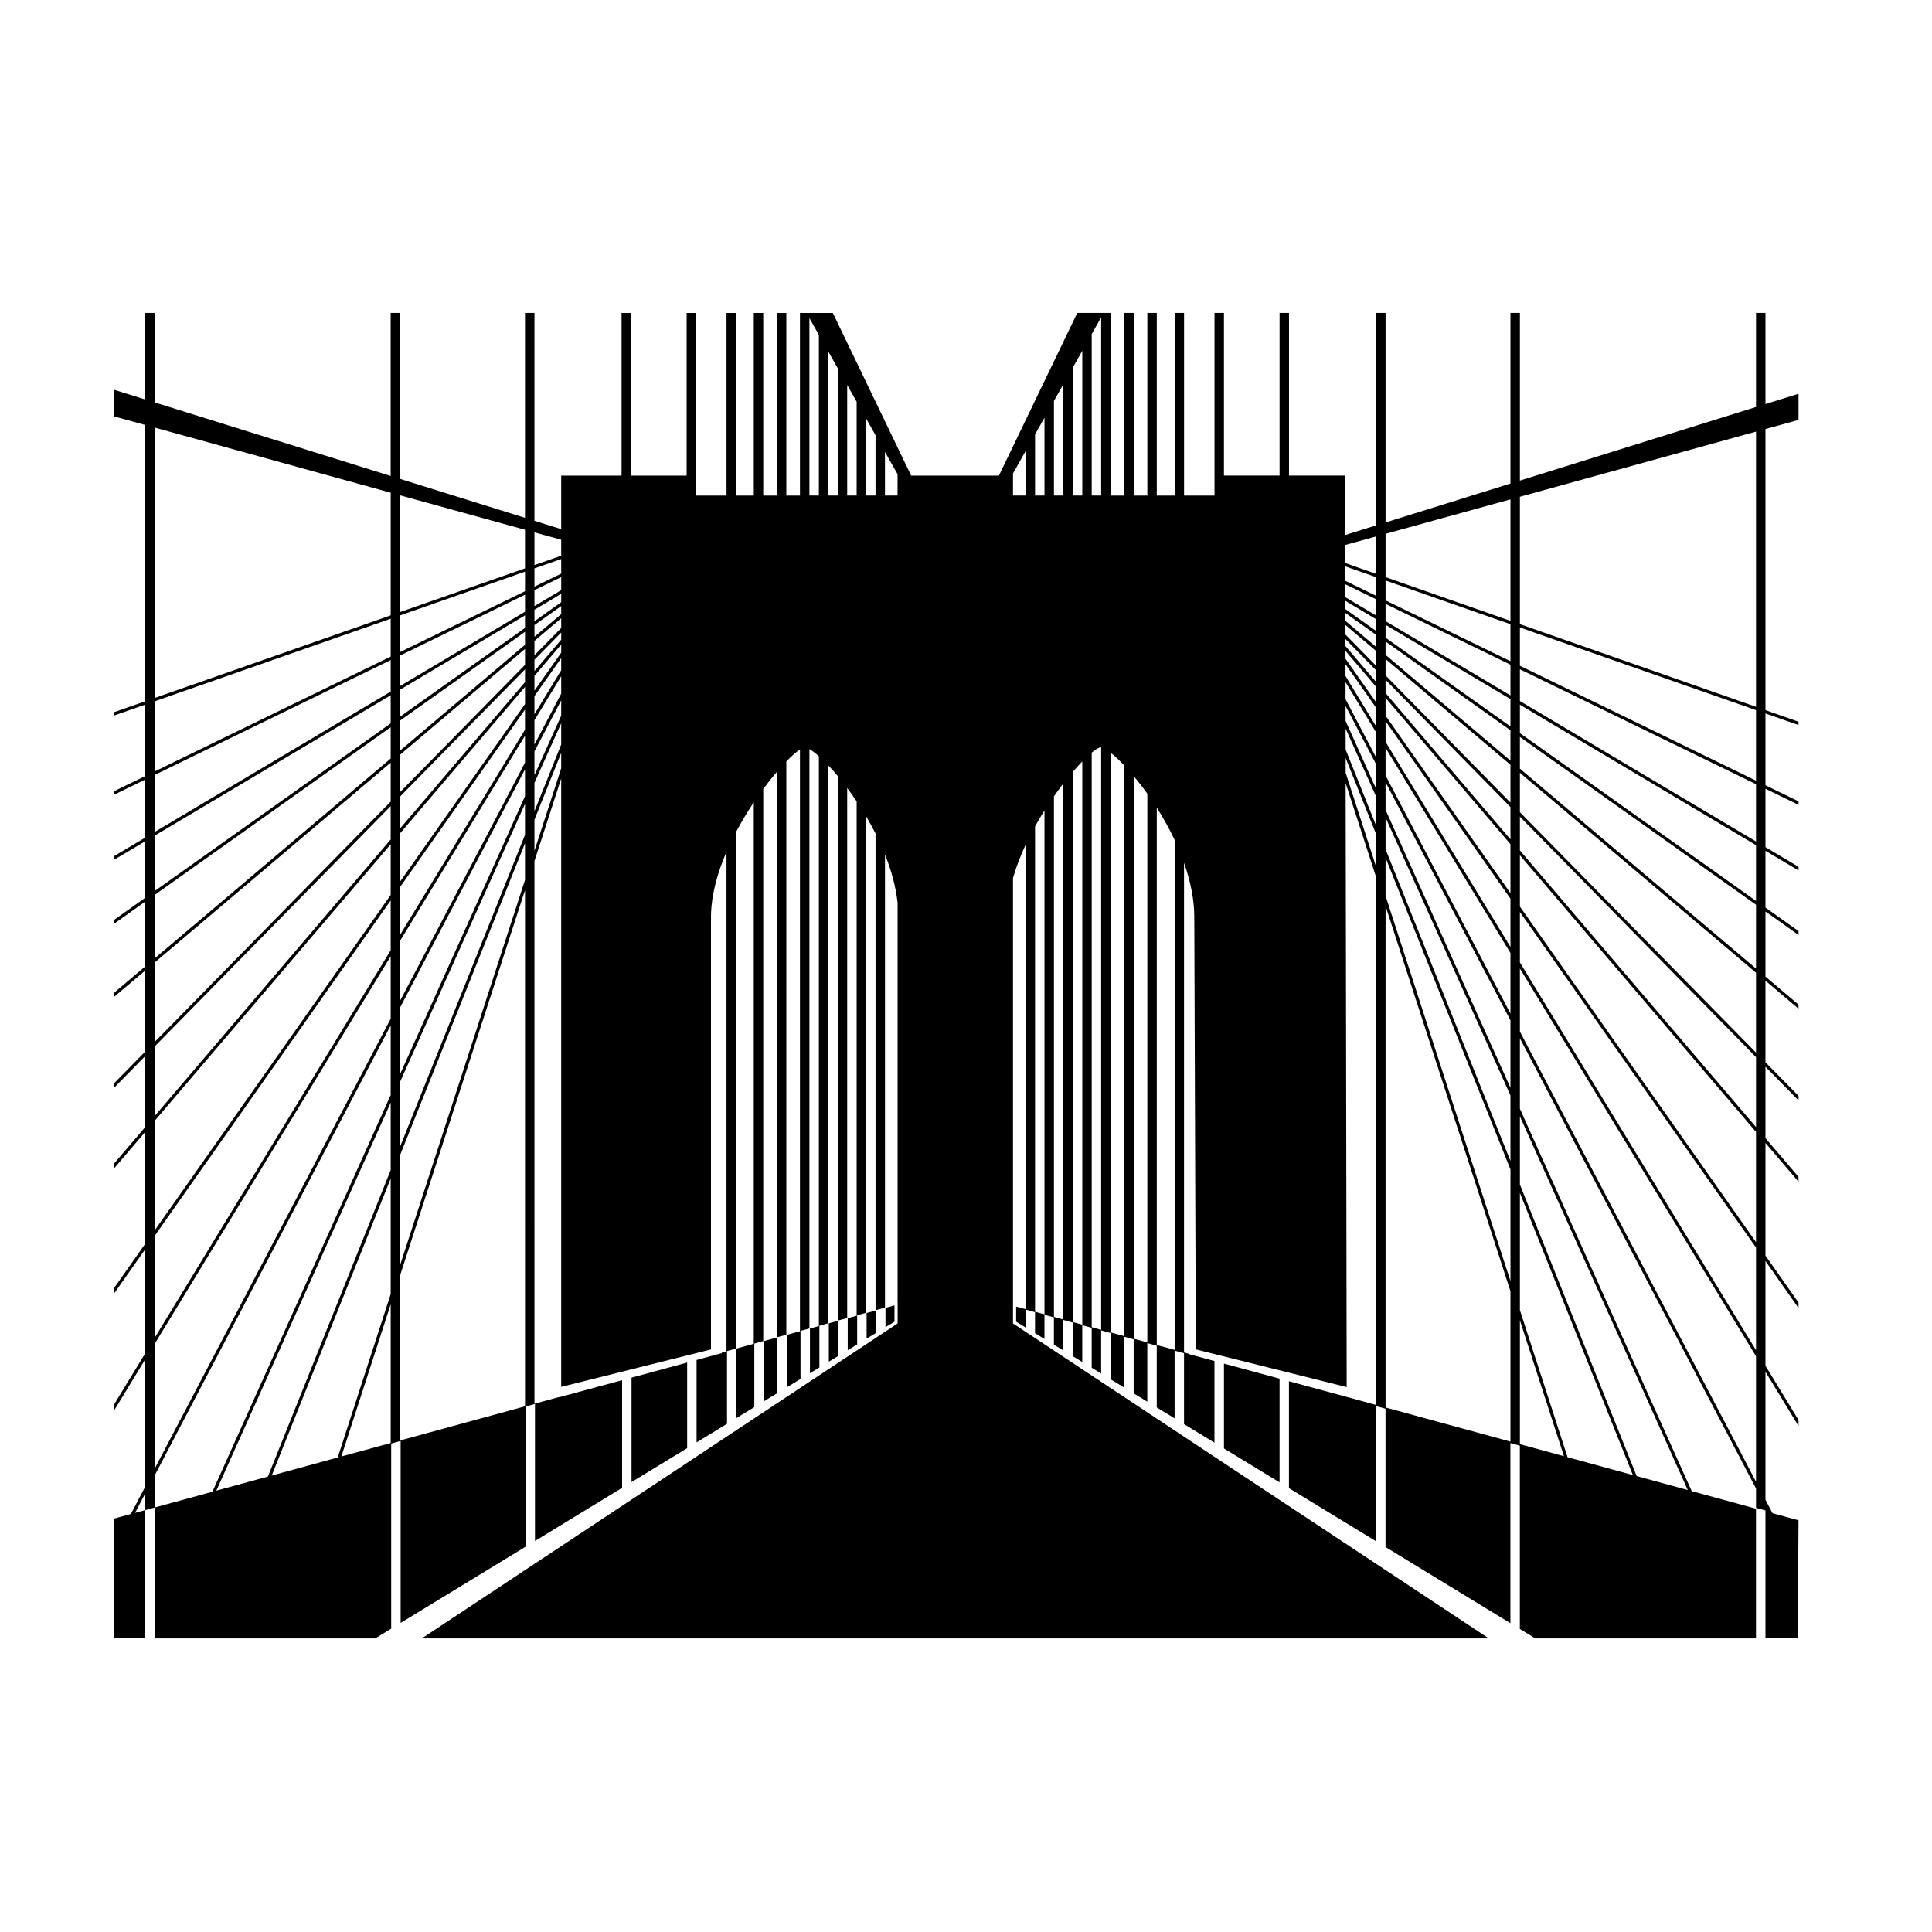 <svg xmlns="http://www.w3.org/2000/svg" xmlns:xlink="http://www.w3.org/1999/xlink" version="1.1" id="Layer_1" x="0px" y="0px" width="100px" height="100px" viewBox="0 0 100 100" enable-background="new 0 0 100 100" xml:space="preserve">
<g>
	<polygon points="45.833,67.696 45.833,68.693 46.298,68.41 46.298,67.568  "/>
	<polygon points="66.23,76.727 66.23,71.359 63.352,70.58 63.352,74.971  "/>
	<path d="M93.091,21.735v-1.354l-1.711,0.533v-4.717h-0.488v4.869L78.67,24.875v-8.677h-0.489v8.83l-6.464,2.014V16.197h-0.489   v10.996l-1.597,0.498l-0.006-3.074h-2.906v-8.419H66.23v8.419h-2.879v-8.419h-0.489v9.452h-1.575v-9.452h-0.488v9.452h-0.924   v-9.452h-0.489v9.452H58.68v-9.452H58.19v9.452h-0.706v-9.452h-1.724l-2.669,5.54h-0.007v0.015l-1.38,2.865h-4.542l-4.055-8.419   h-1.701v9.452H40.7v-9.452h-0.489v9.452h-0.706v-9.452h-0.489v9.452h-0.923v-9.452h-0.489v9.452h-1.575v-9.452H35.54v8.419h-2.879   v-8.419h-0.489v8.419h-3.124v2.77l-1.385-0.432V16.197h-0.489v10.605l-6.464-2.014v-8.591h-0.489v8.438L8,20.828v-4.63H7.511v4.478   l-1.603-0.5v1.377l1.603,0.442V36.3l-1.603,0.561v0.173l1.603-0.561v3.699l-1.603,0.78v0.181l1.603-0.78v3.006l-1.603,0.953v0.189   l1.603-0.953v2.925l-1.603,1.139v0.2l1.603-1.139v3.353l-1.603,1.356v0.214l1.603-1.357v4.196l-1.603,1.632v0.232l1.603-1.631   v3.675l-1.603,1.878v0.251l1.603-1.878v5.793l-1.603,2.277v0.283l1.603-2.277v5.389L5.908,72.69v0.313l1.603-2.632v6.588   l-0.736,1.404l-0.866,0.236v6.202h1.603v-6.638L8,78.031v6.771h0h11.424l0.824-0.503v-9.581l0.489-0.135v9.418l6.464-3.943v-7.254   l0.489-0.135v7.091l4.509-2.75v-5.572l-3.25,0.881l-0.003-0.011l-1.283,0.35V44.565l1.385-4.271v31.491l7.752-1.938V47.641h0.004   c-0.001-0.052-0.004-0.104-0.004-0.156c0-1.11,0.323-2.281,0.803-3.393v25.851l-0.243,0.066l0.008,0.028l-1.313,0.355v4.265   l1.575-0.961v-3.764l0.462-0.128v-26.73c0.288-0.545,0.603-1.065,0.923-1.544v28.026l-0.896,0.245v3.596l0.924-0.562v-3.292   l0.462-0.127V40.839c0.242-0.326,0.48-0.625,0.706-0.889v29.281l-0.679,0.186v3.12l0.706-0.431v-2.892l0.462-0.127V39.413   c0.283-0.291,0.526-0.504,0.706-0.622v30.114l-0.679,0.186v2.718l0.707-0.432v-2.49l0.462-0.127V38.774   c0.134,0.076,0.299,0.198,0.489,0.366v29.498l-0.462,0.126v2.315l0.489-0.298v-2.164l0.462-0.127V39.618   c0.156,0.165,0.32,0.35,0.489,0.551v28.202L42.9,68.497v1.985l0.489-0.298v-1.837l0.462-0.127V40.787   c0.163,0.217,0.327,0.446,0.489,0.688v26.628l-0.462,0.127v1.656l0.489-0.299v-1.509l0.462-0.128v-25.7   c0.17,0.287,0.334,0.585,0.489,0.892v24.694l-0.462,0.126v1.327l0.489-0.298V67.81l0.462-0.127V44.226   c0.323,0.812,0.56,1.659,0.652,2.503v20.665h0.003v1.113H46.45l0,0.001L21.834,84.803h55.227L52.443,68.508l0.001-0.001h-0.012   v-0.923v-0.19V45.448c0.167-0.581,0.392-1.159,0.652-1.718v24.033l-0.489-0.134v0.781l0.489,0.298v-0.925l0.489,0.135v1.088   l0.488,0.299v-1.252l0.489,0.135v1.415L55.04,69.9v-1.578l0.489,0.135v1.742l0.489,0.298v-1.906l0.488,0.135v2.069l0.489,0.299   V68.86l0.488,0.135v2.396l0.706,0.431v-2.633l0.489,0.135v2.797l0.706,0.431v-3.033l0.489,0.135v3.196l0.924,0.563v-3.506   l0.488,0.135v3.669l1.575,0.961v-4.225l-1.341-0.363l0.005-0.016l-0.239-0.065V44.659c0.326,0.924,0.532,1.885,0.532,2.827   c0,0.052-0.003,0.104-0.004,0.156h0.004l0.078,22.201l7.809,1.953l-0.054-31.261l1.575,4.858v27.326l-1.521-0.415v-0.001   l-2.988-0.81v5.532l4.509,2.75v-6.995l0.489,0.134v7.16l6.464,3.942v-9.322l0.489,0.135v9.486l0.801,0.488h11.341h0.08v-6.714   l-3.327-0.909L78.67,57.389v-3.644l12.222,23.3v1.003l0.488,0.133v6.622l0,0l1.671-0.041l0.04-6.072l-1.346-0.368l-0.365-0.694   v-6.624l1.711,2.81v-0.313l-1.711-2.81v-5.419l1.711,2.432v-0.283l-1.711-2.432V59.16l1.711,2.005v-0.251L91.38,58.91v-3.696   l1.711,1.742v-0.232l-1.711-1.742v-4.22l1.711,1.449v-0.214l-1.711-1.448v-3.371l1.711,1.215v-0.2l-1.711-1.216v-2.941l1.711,1.018   v-0.189l-1.711-1.018v-3.021l1.711,0.833v-0.181l-1.711-0.833v-3.717l1.711,0.599v-0.172l-1.711-0.599V22.207L93.091,21.735z    M7.511,78.163l-0.521,0.143l0.521-0.995V78.163z M20.222,74.691l-2.554,0.697l2.554-7.875V74.691z M20.222,66.985l-2.742,8.454   l-3.416,0.934l6.158-15.37V66.985z M20.222,60.565l-6.354,15.861l-2.67,0.729l9.024-20.08V60.565z M20.222,56.679l-9.228,20.533   L8,78.029v-1.65l12.222-23.301V56.679z M20.222,52.728L8,76.028v-6.459l12.222-20.07V52.728z M20.222,49.186L8,69.256v-5.28   l12.222-17.368V49.186z M20.222,46.324L8,63.692v-5.671l12.222-14.319V46.324z M20.222,43.451L8,57.771V54.17l12.222-12.445V43.451   z M20.222,41.492L8,53.938v-4.113l12.222-10.349V41.492z M20.222,39.262L8,49.611v-3.285l12.222-8.684V39.262z M20.222,37.442   L8,46.125v-2.868l12.222-7.27V37.442z M20.222,35.797L8,43.067v-2.953l12.222-5.948V35.797z M20.222,33.986L8,39.934v-3.632   l12.222-4.277V33.986z M20.222,31.851L8,36.129V22.13l12.222,3.372V31.851z M27.175,72.792l-6.464,1.766v-8.552l6.464-19.933   V72.792z M27.175,45.544L20.71,65.478v-5.695l6.464-16.134V45.544z M27.175,43.21L20.71,59.345v-3.356l6.464-14.382V43.21z    M27.175,41.208L20.71,55.591v-3.445l6.464-12.323V41.208z M27.175,39.472L20.71,51.795v-3.099l6.464-10.615V39.472z    M27.175,37.768L20.71,48.383v-2.47l6.464-9.186V37.768z M27.175,36.443l-6.464,9.186v-2.5l6.464-7.574V36.443z M27.175,35.305   l-6.464,7.573v-1.651l6.464-6.582V35.305z M27.175,34.413l-6.464,6.582v-1.933l6.464-5.474V34.413z M27.175,33.374l-6.464,5.474   v-1.553l6.464-4.593V33.374z M27.175,32.501l-6.464,4.593v-1.398l6.464-3.845V32.501z M27.175,31.662l-6.464,3.845v-1.578   l6.464-3.146V31.662z M27.175,30.602l-6.464,3.146v-1.896l6.464-2.262V30.602z M27.175,29.418L20.71,31.68v-6.043l6.464,1.783   V29.418z M29.048,39.766l-1.385,4.271v-1.609l1.385-3.457V39.766z M29.048,38.533l-1.385,3.457v-1.472l1.385-3.082V38.533z    M29.048,37.039l-1.385,3.082v-1.23l1.385-2.641V37.039z M29.048,35.899l-1.385,2.641v-1.262l1.385-2.274V35.899z M29.048,34.69   l-1.385,2.274v-0.933l1.385-1.968V34.69z M29.048,33.781l-1.385,1.968v-0.766l1.385-1.623V33.781z M29.048,33.11l-1.385,1.623   v-0.585l1.385-1.41V33.11z M29.048,32.505l-1.385,1.41v-0.742L29.048,32V32.505z M29.048,31.787l-1.385,1.173v-0.606l1.385-0.984   V31.787z M29.048,31.17l-1.385,0.984v-0.594l1.385-0.824V31.17z M29.048,30.547l-1.385,0.824v-0.826l1.385-0.674V30.547z    M29.048,29.69l-1.385,0.674v-0.945l1.385-0.484V29.69z M29.048,28.762l-1.385,0.485v-1.692l1.385,0.382V28.762z M42.384,25.649   h-0.489v-9.182l0.489,0.866V25.649z M43.362,25.649h-0.489v-7.451l0.489,0.865V25.649z M44.34,20.814v4.834h-0.489v-5.72l0.5,0.885   H44.34z M45.317,22.552v3.097h-0.489V21.66l0.504,0.892H45.317z M46.458,25.649h-0.652v-2.257l0.652,1.154V25.649z M53.085,25.649   h-0.652v-1.145l0.652-1.154V25.649z M54.062,68.029l-0.488-0.133V42.775c0.157-0.284,0.32-0.56,0.488-0.826V68.029z M54.062,25.649   h-0.488v-3.165l0.488-0.865V25.649z M55.04,68.297l-0.488-0.134V41.215c0.164-0.233,0.327-0.454,0.488-0.663V68.297z M55.04,25.649   h-0.488v-4.896l0.488-0.866V25.649z M56.019,68.563l-0.489-0.133v-28.48c0.172-0.201,0.335-0.38,0.489-0.538V68.563z    M56.019,25.649h-0.489v-6.626l0.489-0.866V25.649z M56.996,68.831l-0.489-0.134V38.955c0.209-0.172,0.371-0.269,0.462-0.269   c0.008,0,0.019,0.003,0.027,0.004V68.831z M56.996,25.649h-0.489v-8.358l0.489-0.866V25.649z M58.19,69.157l-0.706-0.193V38.959   c0.203,0.158,0.443,0.38,0.706,0.658V69.157z M59.386,69.483l-0.706-0.192V40.168c0.23,0.275,0.469,0.583,0.706,0.916V69.483z    M60.799,69.869l-0.924-0.252v-27.81c0.33,0.518,0.646,1.08,0.924,1.669V69.869z M71.228,44.864l-1.576-4.861l-0.001-0.766   l1.577,3.938V44.864z M71.228,42.737l-1.578-3.94l-0.002-1.084l1.58,3.516V42.737z M71.228,40.831l-1.581-3.517l-0.001-0.772   l1.582,3.016V40.831z M71.228,39.207l-1.583-3.018l-0.001-0.882l1.584,2.602V39.207z M71.228,37.596l-1.585-2.603l-0.001-0.614   l1.586,2.254V37.596z M71.228,36.35l-1.586-2.254l-0.001-0.405l1.587,1.859V36.35z M71.228,35.299l-1.587-1.86l-0.001-0.363   l1.588,1.617V35.299z M71.228,34.461l-1.588-1.618l-0.001-0.493l1.589,1.346V34.461z M71.228,33.482l-1.59-1.346l-0.001-0.408   l1.591,1.13V33.482z M71.228,32.658l-1.591-1.13v-0.426l1.591,0.947V32.658z M71.228,31.859l-1.592-0.947l-0.001-0.669l1.593,0.775   V31.859z M71.228,30.838l-1.593-0.775l-0.002-0.747l1.595,0.558V30.838z M71.228,29.702l-1.595-0.558l-0.002-0.937l1.597-0.441   V29.702z M78.181,74.617l-6.464-1.766V46.899l6.464,19.934V74.617z M78.181,66.305l-6.464-19.934v-1.976l6.464,16.134V66.305z    M78.181,60.092l-6.464-16.135v-1.641l6.464,14.382V60.092z M78.181,56.301l-6.464-14.382v-1.429l6.464,12.323V56.301z    M78.181,52.462l-6.464-12.323v-1.427l6.464,10.615V52.462z M78.181,49.014l-6.464-10.615v-1.071l6.464,9.186V49.014z    M78.181,46.23l-6.464-9.186v-0.922l6.464,7.573V46.23z M78.181,43.445l-6.464-7.573v-0.681l6.464,6.582V43.445z M78.181,41.541   l-6.464-6.582V34.11l6.464,5.474V41.541z M78.181,39.37l-6.464-5.474v-0.691l6.464,4.593V39.37z M78.181,37.599l-6.464-4.593V32.34   l6.464,3.845V37.599z M78.181,35.995l-6.464-3.845v-0.893l6.464,3.146V35.995z M78.181,34.222l-6.464-3.146v-1.03l6.464,2.262   V34.222z M78.181,32.135l-6.464-2.263v-2.242l6.464-1.783V32.135z M78.67,74.75v-6.409l2.28,7.032L78.67,74.75z M81.138,75.425   l-2.468-7.612V61.75l5.848,14.598L81.138,75.425z M87.36,77.124l-2.646-0.723L78.67,61.312v-3.526L87.36,77.124z M90.892,76.694   l-12.222-23.3V50.13L90.892,70.2V76.694z M90.892,69.887L78.67,49.816v-2.608l12.222,17.368V69.887z M90.892,64.293L78.67,46.925   v-2.656l12.222,14.319V64.293z M90.892,58.337L78.67,44.018v-1.747l12.222,12.445V58.337z M90.892,54.483L78.67,42.039v-2.041   l12.222,10.35V54.483z M90.892,50.134L78.67,39.784v-1.639l12.222,8.684V50.134z M90.892,46.63L78.67,37.946v-1.47l12.222,7.27   V46.63z M90.892,43.556l-12.222-7.27v-1.645l12.222,5.948V43.556z M90.892,40.407L78.67,34.459v-1.98l12.222,4.277V40.407z    M90.892,36.584L78.67,32.306v-6.593l12.222-3.372V36.584z"/>
	<polygon points="32.688,71.307 32.688,76.712 35.567,74.956 35.567,70.526  "/>
</g>
</svg>